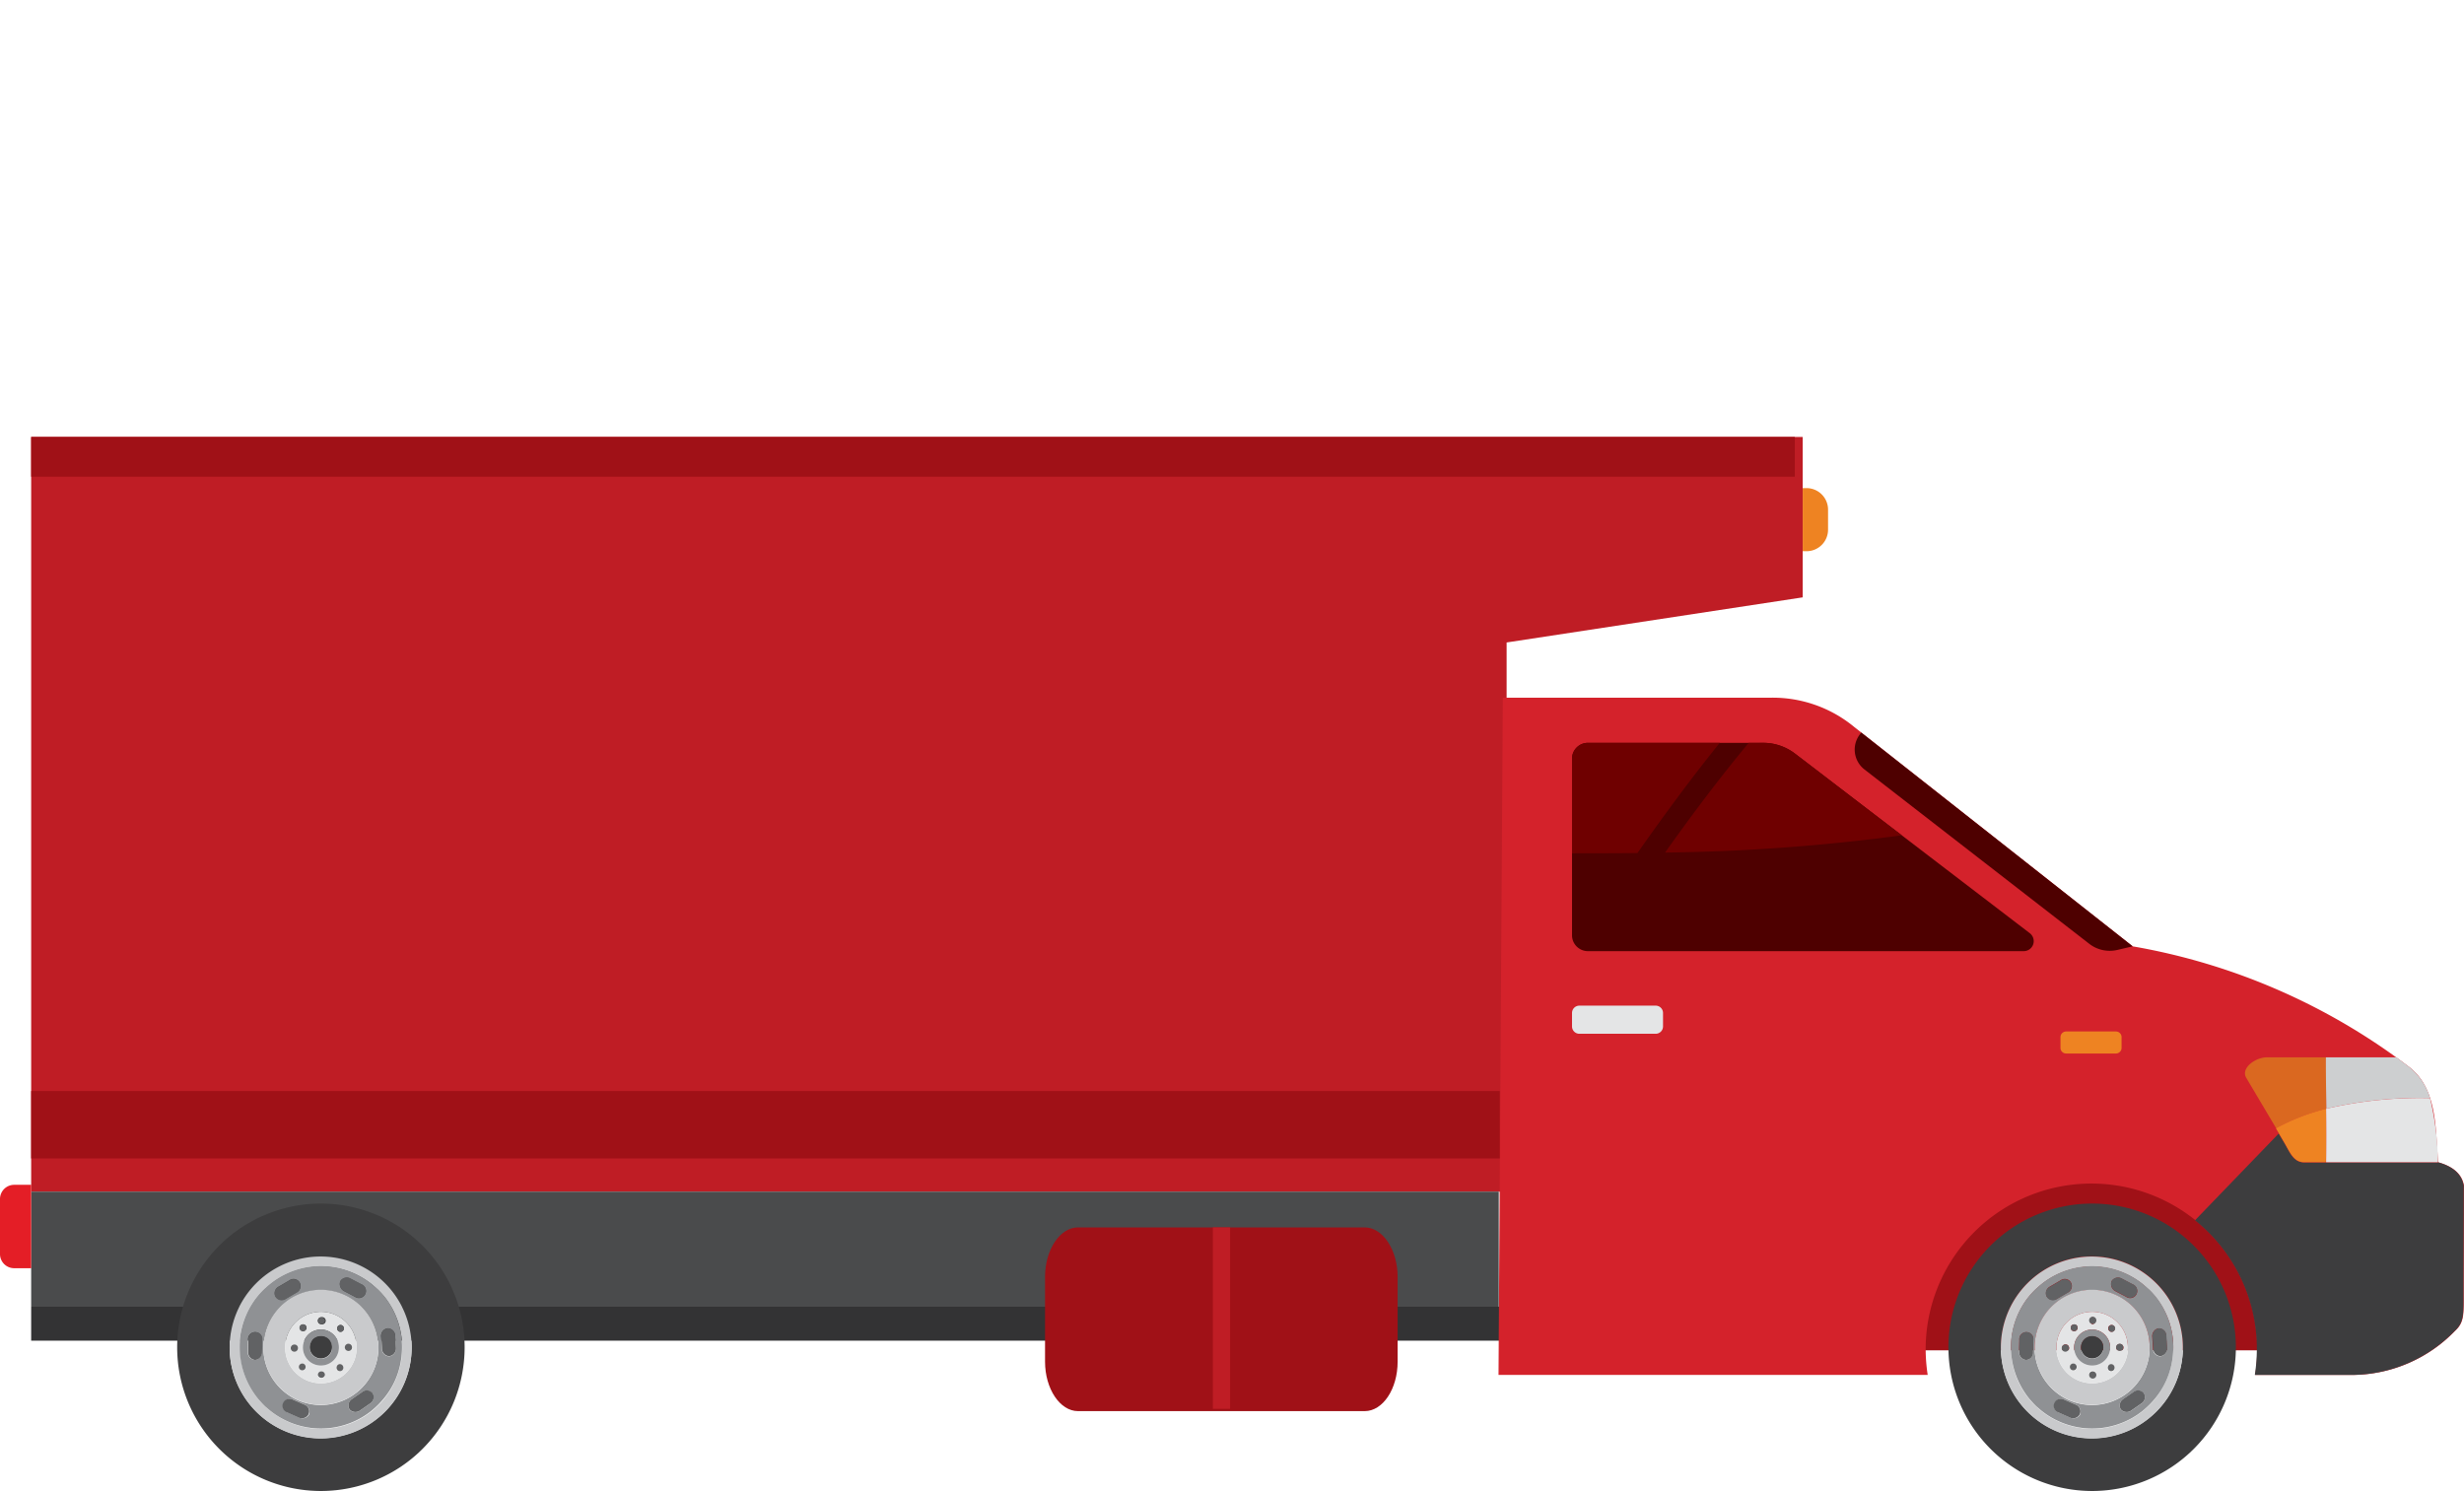 <svg id="XMLID_90_" xmlns="http://www.w3.org/2000/svg" width="136.054" height="82.338" viewBox="0 0 136.054 82.338">
  <g id="XMLID_62_" transform="translate(0 24.129)">
    <g id="XMLID_61_">
      <rect id="XMLID_2_" width="22.743" height="11.785" transform="translate(103.374 38.657)" fill="#a01117"/>
      <g id="XMLID_6_">
        <rect id="XMLID_51_" width="81.092" height="1.875" transform="translate(1.721 48.034)" fill="#333334"/>
        <g id="XMLID_1_">
          <path id="XMLID_55_" d="M360.57,475H279.1v41.68h81.47V486.351l16.347-2.491V475Z" transform="translate(-277.379 -475)" fill="#bf1d25" fill-rule="evenodd"/>
          <path id="XMLID_3_" d="M858.238,577.9h14.738a7.061,7.061,0,0,1,4.675,1.624l15.367,12.107a35.03,35.03,0,0,1,15.284,6.676c1.554,1.218,1.428,3.457,1.582,5.248.91.252,1.33.714,1.428,1.3,0,2.169-.014,4.129-.014,6.3,0,.91-.028,1.3-.49,1.722a7.948,7.948,0,0,1-5.542,2.421h-5.486a9.467,9.467,0,0,0,.112-1.414,9.153,9.153,0,0,0-18.307,0,9.467,9.467,0,0,0,.112,1.414H858Z" transform="translate(-775.256 -563.498)" fill="#d4222b" fill-rule="evenodd"/>
          <path id="XMLID_4_" d="M1146.208,751.481c.91.252,1.329.714,1.427,1.3,0,2.169-.014,4.129-.014,6.3,0,.91-.028,1.3-.49,1.722a7.948,7.948,0,0,1-5.542,2.421H1136.1a9.462,9.462,0,0,0,.112-1.414,9.113,9.113,0,0,0-3.415-7.124h0l4.619-4.787.28.462c.322.532.518,1.134,1.134,1.134h7.376Z" transform="translate(-1011.596 -711.425)" fill="#3d3d3e" fill-rule="evenodd"/>
          <path id="XMLID_145_" d="M1153.692,719.8c-.63,0-1.456.6-1.134,1.134l1.652,2.785a11.632,11.632,0,0,1,2.771-1.078c-.014-.952-.014-1.9-.028-2.841Z" transform="translate(-1028.526 -685.538)" fill="#da6820" fill-rule="evenodd"/>
          <path id="XMLID_148_" d="M1190.152,722.053a3.419,3.419,0,0,0-1.134-1.708c-.238-.182-.476-.364-.728-.546H1184.4c0,.938.014,1.889.028,2.841A22.476,22.476,0,0,1,1190.152,722.053Z" transform="translate(-1055.974 -685.538)" fill="#cdcfd0" fill-rule="evenodd"/>
          <path id="XMLID_146_" d="M1167.471,740.1a11.63,11.63,0,0,0-2.771,1.078l.434.742c.322.532.518,1.134,1.134,1.134h1.19C1167.485,742.073,1167.485,741.08,1167.471,740.1Z" transform="translate(-1039.031 -702.997)" fill="#ee8322" fill-rule="evenodd"/>
          <path id="XMLID_149_" d="M1190.238,735.894a22.645,22.645,0,0,0-5.738.588c.014.98.014,1.973,0,2.953h6.172A15.307,15.307,0,0,0,1190.238,735.894Z" transform="translate(-1056.06 -699.378)" fill="#e4e5e6" fill-rule="evenodd"/>
          <g id="XMLID_5_" transform="translate(107.586 42.338)">
            <path id="XMLID_143_" d="M1043.436,777.5a7.936,7.936,0,1,0,7.936,7.936A7.938,7.938,0,0,0,1043.436,777.5Zm0,12.96a5.025,5.025,0,1,1,5.011-5.025A5.029,5.029,0,0,1,1043.436,790.46Z" transform="translate(-1035.5 -777.5)" fill="#3d3d3e"/>
            <path id="XMLID_150_" d="M1061.324,798.4a5.025,5.025,0,1,0,5.01,5.025A5.029,5.029,0,0,0,1061.324,798.4Zm4.423,5.738a4.541,4.541,0,0,1-.966,2.141,3.2,3.2,0,0,1-.294.322,5.044,5.044,0,0,1-.406.364,4.472,4.472,0,0,1-5.752-.2c-.056-.056-.112-.1-.168-.154-.1-.1-.2-.21-.294-.322a4.349,4.349,0,0,1-.966-2.141,4.515,4.515,0,0,1,.84-3.415,4.429,4.429,0,0,1,.42-.476,1.659,1.659,0,0,1,.168-.154,4.472,4.472,0,0,1,5.752-.2,5.044,5.044,0,0,1,.406.364,4.4,4.4,0,0,1,1.26,3.863Z" transform="translate(-1053.389 -795.475)" fill="#c9cacc"/>
            <path id="XMLID_153_" d="M1067.425,803.142a4.472,4.472,0,0,0-5.752.2c-.056.056-.112.1-.168.154a4.412,4.412,0,0,0-1.26,3.891,4.539,4.539,0,0,0,.966,2.141c.1.112.182.21.294.322a1.678,1.678,0,0,0,.168.154,4.472,4.472,0,0,0,5.752.2,4.97,4.97,0,0,0,.406-.364c.1-.1.2-.21.294-.322a4.351,4.351,0,0,0,.966-2.141,4.516,4.516,0,0,0-.84-3.415,4.43,4.43,0,0,0-.42-.476C1067.7,803.38,1067.565,803.254,1067.425,803.142Zm-2.757,6.718a3.177,3.177,0,1,1,3.177-3.177A3.184,3.184,0,0,1,1064.668,809.86Zm1.078-6.844a.411.411,0,0,1,.574-.126l.588.308a.391.391,0,1,1-.364.686l-.588-.308A.443.443,0,0,1,1065.745,803.016Zm-2.435.63-.574.336a.412.412,0,0,1-.574-.112.417.417,0,0,1,.182-.56l.574-.336a.392.392,0,1,1,.392.672Zm-2.3,3.723a.423.423,0,0,1-.378-.448l.014-.658a.388.388,0,1,1,.77.014l-.014.658A.4.4,0,0,1,1061.015,807.369Zm3,3a.418.418,0,0,1-.56.182l-.6-.266a.392.392,0,1,1,.308-.714l.616.266A.425.425,0,0,1,1064.01,810.364Zm2.379-.84.546-.378a.429.429,0,0,1,.588.056.423.423,0,0,1-.14.574l-.546.378a.429.429,0,0,1-.588-.056A.42.42,0,0,1,1066.389,809.524Zm1.959-3.9a.409.409,0,0,1,.406.42l.042.658a.415.415,0,0,1-.364.462.409.409,0,0,1-.406-.42l-.042-.658A.436.436,0,0,1,1068.349,805.619Z" transform="translate(-1056.732 -798.733)" fill="#8f9194"/>
            <path id="XMLID_162_" d="M1072.677,811.5a3.177,3.177,0,1,0,3.177,3.177A3.184,3.184,0,0,0,1072.677,811.5Zm0,5.164a1.973,1.973,0,1,1,1.974-1.973A1.971,1.971,0,0,1,1072.677,816.665Z" transform="translate(-1064.741 -806.741)" fill="#c9cacc"/>
            <path id="XMLID_165_" d="M1080.073,820.2a1.973,1.973,0,1,0,1.974,1.973A1.971,1.971,0,0,0,1080.073,820.2Zm.938.784a.188.188,0,1,1,0,.266A.195.195,0,0,1,1081.011,820.984Zm-.91,2.9a.191.191,0,0,1-.2-.2.2.2,0,1,1,.392,0A.211.211,0,0,1,1080.1,823.881Zm0-3.387a.2.2,0,0,1,0,.392.2.2,0,0,1,0-.392Zm-.028,2.673a.994.994,0,1,1,.994-.994A1,1,0,0,1,1080.073,823.167Zm-.868-1.945a.188.188,0,1,1,.014-.266A.172.172,0,0,1,1079.206,821.222Zm-.6,1.176a.191.191,0,0,1-.2-.2.2.2,0,1,1,.2.2Zm.574.994a.2.2,0,0,1-.266,0,.172.172,0,0,1,0-.266.188.188,0,0,1,.266.266Zm1.805-.252a.182.182,0,0,1,.266.014.2.2,0,1,1-.294.266A.215.215,0,0,1,1080.983,823.139Zm.42-.966a.2.2,0,1,1,.2.2A.21.21,0,0,1,1081.4,822.173Z" transform="translate(-1072.138 -814.224)" fill="#e4e5e6"/>
            <path id="XMLID_176_" d="M1086.094,827.2a.994.994,0,1,0,.994.994A1,1,0,0,0,1086.094,827.2Zm0,1.61a.612.612,0,0,1-.616-.616.616.616,0,1,1,.616.616Z" transform="translate(-1078.158 -820.244)" fill="#8f9194"/>
            <path id="XMLID_177_" d="M1088.416,829.8a.612.612,0,0,0-.616.616.616.616,0,1,0,.616-.616Z" transform="translate(-1080.48 -822.48)" fill="#3d3d3e"/>
            <path id="XMLID_178_" d="M1064.17,829.306l.014-.658a.389.389,0,1,0-.77-.014l-.014.658a.423.423,0,0,0,.378.448A.4.4,0,0,0,1064.17,829.306Z" transform="translate(-1059.495 -821.104)" fill="#616264"/>
            <path id="XMLID_179_" d="M1074.75,807.46l-.574.336a.392.392,0,1,0,.392.672l.574-.336a.417.417,0,0,0,.182-.56A.4.4,0,0,0,1074.75,807.46Z" transform="translate(-1068.564 -803.205)" fill="#616264"/>
            <path id="XMLID_180_" d="M1099.875,807.432l.588.308a.391.391,0,1,0,.364-.686l-.588-.308a.427.427,0,0,0-.574.126A.434.434,0,0,0,1099.875,807.432Z" transform="translate(-1090.652 -802.603)" fill="#616264"/>
            <path id="XMLID_181_" d="M1116.037,827.815a.418.418,0,0,0,.406.42.425.425,0,0,0,.364-.462l-.042-.658a.409.409,0,0,0-.406-.42.425.425,0,0,0-.364.462Z" transform="translate(-1104.728 -819.809)" fill="#616264"/>
            <path id="XMLID_182_" d="M1103.7,852.329l.546-.378a.42.42,0,0,0,.14-.574.414.414,0,0,0-.588-.056l-.546.378a.42.42,0,0,0-.14.574A.427.427,0,0,0,1103.7,852.329Z" transform="translate(-1093.594 -840.909)" fill="#616264"/>
            <path id="XMLID_183_" d="M1078.3,854.914l-.616-.266a.392.392,0,1,0-.308.714l.6.266a.418.418,0,0,0,.56-.182A.4.4,0,0,0,1078.3,854.914Z" transform="translate(-1071.279 -843.815)" fill="#616264"/>
            <path id="XMLID_184_" d="M1091.2,822.592a.2.2,0,0,0,.2-.2.2.2,0,1,0-.2.2Z" transform="translate(-1083.232 -815.944)" fill="#616264"/>
            <path id="XMLID_185_" d="M1091.2,843.7a.191.191,0,0,0-.2.2.2.2,0,1,0,.2-.2Z" transform="translate(-1083.232 -834.435)" fill="#616264"/>
            <path id="XMLID_186_" d="M1102.092,833a.2.2,0,1,0-.2.2A.191.191,0,0,0,1102.092,833Z" transform="translate(-1092.435 -825.06)" fill="#616264"/>
            <path id="XMLID_187_" d="M1080.4,833.1a.2.2,0,1,0,.2.2A.191.191,0,0,0,1080.4,833.1Z" transform="translate(-1073.944 -825.318)" fill="#616264"/>
            <path id="XMLID_188_" d="M1098.683,841.181a.2.2,0,0,0,.014-.28.183.183,0,0,0-.266-.014.213.213,0,0,0-.014.28A.194.194,0,0,0,1098.683,841.181Z" transform="translate(-1089.572 -831.972)" fill="#616264"/>
            <path id="XMLID_189_" d="M1083.8,825.177a.188.188,0,0,0,.252.28.2.2,0,0,0,.014-.28A.2.2,0,0,0,1083.8,825.177Z" transform="translate(-1076.986 -818.459)" fill="#616264"/>
            <path id="XMLID_190_" d="M1083.478,840.666a.188.188,0,0,0,.266.266.188.188,0,1,0-.266-.266Z" transform="translate(-1076.717 -831.778)" fill="#616264"/>
            <path id="XMLID_191_" d="M1098.943,825.743a.188.188,0,1,0-.266,0A.172.172,0,0,0,1098.943,825.743Z" transform="translate(-1089.79 -818.718)" fill="#616264"/>
          </g>
          <rect id="XMLID_95_" width="97.383" height="2.197" transform="translate(1.721)" fill="#a01117"/>
          <rect id="XMLID_96_" width="81.036" height="6.354" transform="translate(1.721 41.68)" fill="#4a4b4c"/>
          <path id="XMLID_97_" d="M268.522,770.1h-.938a.783.783,0,0,0-.784.784v3.037a.782.782,0,0,0,.784.784h.938Z" transform="translate(-266.8 -728.798)" fill="#e41e26" fill-rule="evenodd"/>
          <rect id="XMLID_98_" width="81.092" height="3.723" transform="translate(1.721 36.123)" fill="#a01117"/>
          <path id="XMLID_195_" d="M1080.008,709.6h2.757a.31.31,0,0,1,.308.308v.6a.311.311,0,0,1-.308.308h-2.757a.311.311,0,0,1-.308-.308v-.6a.311.311,0,0,1,.308-.308Z" transform="translate(-965.927 -676.766)" fill="#ee8322" fill-rule="evenodd"/>
          <path id="XMLID_196_" d="M887.406,699.4h4.213a.406.406,0,0,1,.406.406v.742a.406.406,0,0,1-.406.406h-4.213a.406.406,0,0,1-.406-.406v-.742a.406.406,0,0,1,.406-.406Z" transform="translate(-800.198 -667.993)" fill="#e4e5e6" fill-rule="evenodd"/>
          <path id="XMLID_199_" d="M680.919,786.9h15.829c.994,0,1.819,1.232,1.819,2.729v4.689c0,1.5-.812,2.729-1.819,2.729H680.919c-.994,0-1.82-1.232-1.82-2.729v-4.689c0-1.5.826-2.729,1.82-2.729Z" transform="translate(-621.395 -743.247)" fill="#a01117" fill-rule="evenodd"/>
          <g id="XMLID_7_" transform="translate(9.783 42.338)">
            <path id="XMLID_58_" d="M344.636,777.5a7.936,7.936,0,1,0,7.936,7.936A7.938,7.938,0,0,0,344.636,777.5Zm0,12.96a5.025,5.025,0,1,1,5.011-5.025A5.029,5.029,0,0,1,344.636,790.46Z" transform="translate(-336.7 -777.5)" fill="#3d3d3e"/>
            <path id="XMLID_54_" d="M362.525,798.4a5.025,5.025,0,1,0,5.011,5.025A5.029,5.029,0,0,0,362.525,798.4Zm4.437,5.738A4.54,4.54,0,0,1,366,806.28a3.214,3.214,0,0,1-.294.322,5.035,5.035,0,0,1-.406.364,4.472,4.472,0,0,1-5.752-.2c-.056-.056-.112-.1-.168-.154-.1-.1-.2-.21-.294-.322a4.351,4.351,0,0,1-.966-2.141,4.516,4.516,0,0,1,.84-3.415,4.433,4.433,0,0,1,.42-.476,1.668,1.668,0,0,1,.168-.154,4.472,4.472,0,0,1,5.752-.2,5.035,5.035,0,0,1,.406.364,4.433,4.433,0,0,1,.42.476A4.523,4.523,0,0,1,366.961,804.138Z" transform="translate(-354.589 -795.475)" fill="#c9cacc"/>
            <path id="XMLID_43_" d="M368.625,803.142a4.472,4.472,0,0,0-5.752.2c-.056.056-.112.1-.168.154a4.437,4.437,0,0,0-.42.476,4.5,4.5,0,0,0,.126,5.556c.1.112.182.21.294.322a1.661,1.661,0,0,0,.168.154,4.472,4.472,0,0,0,5.752.2,4.989,4.989,0,0,0,.406-.364c.1-.1.2-.21.294-.322a4.35,4.35,0,0,0,.966-2.141,4.516,4.516,0,0,0-.84-3.415,4.44,4.44,0,0,0-.42-.476C368.9,803.38,368.765,803.254,368.625,803.142Zm-2.757,6.718a3.177,3.177,0,1,1,3.177-3.177A3.184,3.184,0,0,1,365.868,809.86Zm1.078-6.844a.411.411,0,0,1,.574-.126l.588.308a.391.391,0,1,1-.364.686l-.588-.308A.443.443,0,0,1,366.945,803.016Zm-2.435.63-.574.336a.412.412,0,0,1-.574-.112.417.417,0,0,1,.182-.56l.574-.336a.392.392,0,1,1,.392.672Zm-2.3,3.723a.423.423,0,0,1-.378-.448l.014-.658a.388.388,0,1,1,.77.014l-.014.658A.4.4,0,0,1,362.215,807.369Zm3.009,3a.418.418,0,0,1-.56.182l-.6-.266a.392.392,0,1,1,.308-.714l.616.266A.453.453,0,0,1,365.224,810.364Zm2.365-.84.546-.378a.429.429,0,0,1,.588.056.423.423,0,0,1-.14.574l-.546.378a.429.429,0,0,1-.588-.056A.434.434,0,0,1,367.589,809.524Zm1.973-3.9a.409.409,0,0,1,.406.42l.042.658a.415.415,0,0,1-.364.462.409.409,0,0,1-.406-.42l-.042-.658A.425.425,0,0,1,369.563,805.619Z" transform="translate(-357.932 -798.733)" fill="#8f9194"/>
            <path id="XMLID_40_" d="M373.877,811.5a3.177,3.177,0,1,0,3.177,3.177A3.184,3.184,0,0,0,373.877,811.5Zm0,5.164a1.973,1.973,0,1,1,1.973-1.973A1.971,1.971,0,0,1,373.877,816.665Z" transform="translate(-365.941 -806.741)" fill="#c9cacc"/>
            <path id="XMLID_29_" d="M381.273,820.2a1.973,1.973,0,1,0,1.973,1.973A1.971,1.971,0,0,0,381.273,820.2Zm.952.784a.188.188,0,1,1,0,.266A.195.195,0,0,1,382.225,820.984Zm-.924,2.9a.191.191,0,0,1-.2-.2.2.2,0,1,1,.2.2Zm0-3.387a.2.2,0,1,1,0,.392.191.191,0,0,1-.2-.2A.2.2,0,0,1,381.3,820.494Zm-.028,2.673a.994.994,0,1,1,.994-.994A1,1,0,0,1,381.273,823.167Zm-.854-1.945a.188.188,0,1,1,.014-.266A.182.182,0,0,1,380.42,821.222ZM379.8,822.4a.191.191,0,0,1-.2-.2.2.2,0,1,1,.2.2Zm.588.994a.2.2,0,0,1-.266,0,.172.172,0,0,1,0-.266.188.188,0,0,1,.266.266Zm1.791-.252a.182.182,0,0,1,.266.014.2.2,0,0,1-.294.266A.257.257,0,0,1,382.183,823.139Zm.434-.966a.2.2,0,1,1,.2.2A.21.21,0,0,1,382.617,822.173Z" transform="translate(-373.338 -814.224)" fill="#e4e5e6"/>
            <path id="XMLID_26_" d="M387.294,827.2a.994.994,0,1,0,.994.994A.98.98,0,0,0,387.294,827.2Zm0,1.61a.612.612,0,0,1-.616-.616.616.616,0,1,1,1.232,0A.6.6,0,0,1,387.294,828.81Z" transform="translate(-379.358 -820.244)" fill="#8f9194"/>
            <path id="XMLID_25_" d="M389.616,829.8a.612.612,0,0,0-.616.616.616.616,0,1,0,1.232,0A.6.6,0,0,0,389.616,829.8Z" transform="translate(-381.68 -822.48)" fill="#3d3d3e"/>
            <path id="XMLID_24_" d="M365.47,829.306l.014-.658a.389.389,0,1,0-.77-.014l-.014.658a.423.423,0,0,0,.378.448A.411.411,0,0,0,365.47,829.306Z" transform="translate(-360.781 -821.104)" fill="#616264"/>
            <path id="XMLID_23_" d="M375.95,807.46l-.574.336a.392.392,0,1,0,.392.672l.574-.336a.417.417,0,0,0,.182-.56A.4.4,0,0,0,375.95,807.46Z" transform="translate(-369.764 -803.205)" fill="#616264"/>
            <path id="XMLID_22_" d="M401.075,807.432l.588.308a.391.391,0,1,0,.364-.686l-.588-.308a.427.427,0,0,0-.574.126A.434.434,0,0,0,401.075,807.432Z" transform="translate(-391.852 -802.603)" fill="#616264"/>
            <path id="XMLID_21_" d="M417.237,827.815a.418.418,0,0,0,.406.42.425.425,0,0,0,.364-.462l-.042-.658a.409.409,0,0,0-.406-.42.425.425,0,0,0-.364.462Z" transform="translate(-405.928 -819.809)" fill="#616264"/>
            <path id="XMLID_20_" d="M404.9,852.329l.546-.378a.42.42,0,0,0,.14-.574.414.414,0,0,0-.588-.056l-.546.378a.42.42,0,0,0-.14.574A.429.429,0,0,0,404.9,852.329Z" transform="translate(-394.794 -840.909)" fill="#616264"/>
            <path id="XMLID_19_" d="M379.5,854.914l-.616-.266a.392.392,0,1,0-.308.714l.6.266a.418.418,0,0,0,.56-.182A.4.4,0,0,0,379.5,854.914Z" transform="translate(-372.478 -843.815)" fill="#616264"/>
            <path id="XMLID_18_" d="M392.4,822.592a.2.2,0,0,0,.2-.2.2.2,0,0,0-.392,0A.2.2,0,0,0,392.4,822.592Z" transform="translate(-384.432 -815.944)" fill="#616264"/>
            <path id="XMLID_17_" d="M392.4,843.7a.191.191,0,0,0-.2.2.2.2,0,0,0,.392,0A.191.191,0,0,0,392.4,843.7Z" transform="translate(-384.432 -834.435)" fill="#616264"/>
            <path id="XMLID_16_" d="M403.292,833a.2.2,0,1,0-.2.2A.191.191,0,0,0,403.292,833Z" transform="translate(-393.635 -825.06)" fill="#616264"/>
            <path id="XMLID_15_" d="M381.7,833.1a.2.2,0,1,0,.2.2A.191.191,0,0,0,381.7,833.1Z" transform="translate(-375.23 -825.318)" fill="#616264"/>
            <path id="XMLID_14_" d="M399.883,841.181a.2.2,0,0,0,.014-.28.183.183,0,0,0-.266-.014.213.213,0,0,0-.014.28A.2.2,0,0,0,399.883,841.181Z" transform="translate(-390.772 -831.972)" fill="#616264"/>
            <path id="XMLID_11_" d="M385,825.177a.188.188,0,0,0,.252.28.2.2,0,0,0,.014-.28A.194.194,0,0,0,385,825.177Z" transform="translate(-378.185 -818.459)" fill="#616264"/>
            <path id="XMLID_10_" d="M384.777,840.666a.188.188,0,1,0,.266.266.188.188,0,1,0-.266-.266Z" transform="translate(-378.003 -831.778)" fill="#616264"/>
            <path id="XMLID_9_" d="M400.143,825.743a.188.188,0,1,0-.266,0A.172.172,0,0,0,400.143,825.743Z" transform="translate(-390.99 -818.718)" fill="#616264"/>
          </g>
        </g>
      </g>
      <path id="XMLID_8_" d="M1013.87,603.413l-.854.2a1.842,1.842,0,0,1-1.54-.336l-12.414-9.629a1.387,1.387,0,0,1-.21-2l.028-.042Z" transform="translate(-896.109 -575.281)" fill="#4e0000" fill-rule="evenodd"/>
      <path id="XMLID_49_" d="M899.3,596.288l12.974,9.923a.553.553,0,0,1-.336.994H887.882a.878.878,0,0,1-.882-.882v-9.741a.878.878,0,0,1,.882-.882h9.685A2.915,2.915,0,0,1,899.3,596.288Z" transform="translate(-800.198 -578.807)" fill="#4e0000" fill-rule="evenodd"/>
      <rect id="XMLID_140_" width="0.952" height="10.021" transform="translate(66.97 43.653)" fill="#bf1d25"/>
      <path id="XMLID_141_" d="M978.21,498.685H978V495.2h.21a1.189,1.189,0,0,1,1.19,1.19V497.5A1.189,1.189,0,0,1,978.21,498.685Z" transform="translate(-878.461 -492.373)" fill="#ee8322" fill-rule="evenodd"/>
    </g>
    <path id="XMLID_68_" d="M928.319,595.7c-1.624,1.959-3.149,3.989-4.619,6.06a107.23,107.23,0,0,0,13.072-.952l-5.906-4.521a2.884,2.884,0,0,0-1.736-.588Z" transform="translate(-831.761 -578.807)" fill="#6f0000" fill-rule="evenodd"/>
    <path id="XMLID_69_" d="M890.611,601.788c1.456-2.071,2.953-4.115,4.549-6.088h-7.278a.878.878,0,0,0-.882.882v5.22C888.2,601.8,889.407,601.8,890.611,601.788Z" transform="translate(-800.198 -578.807)" fill="#6f0000" fill-rule="evenodd"/>
  </g>
  <rect id="XMLID_82_" width="94.262" height="15.116" transform="translate(13.506 0)" fill="none"/>
</svg>
